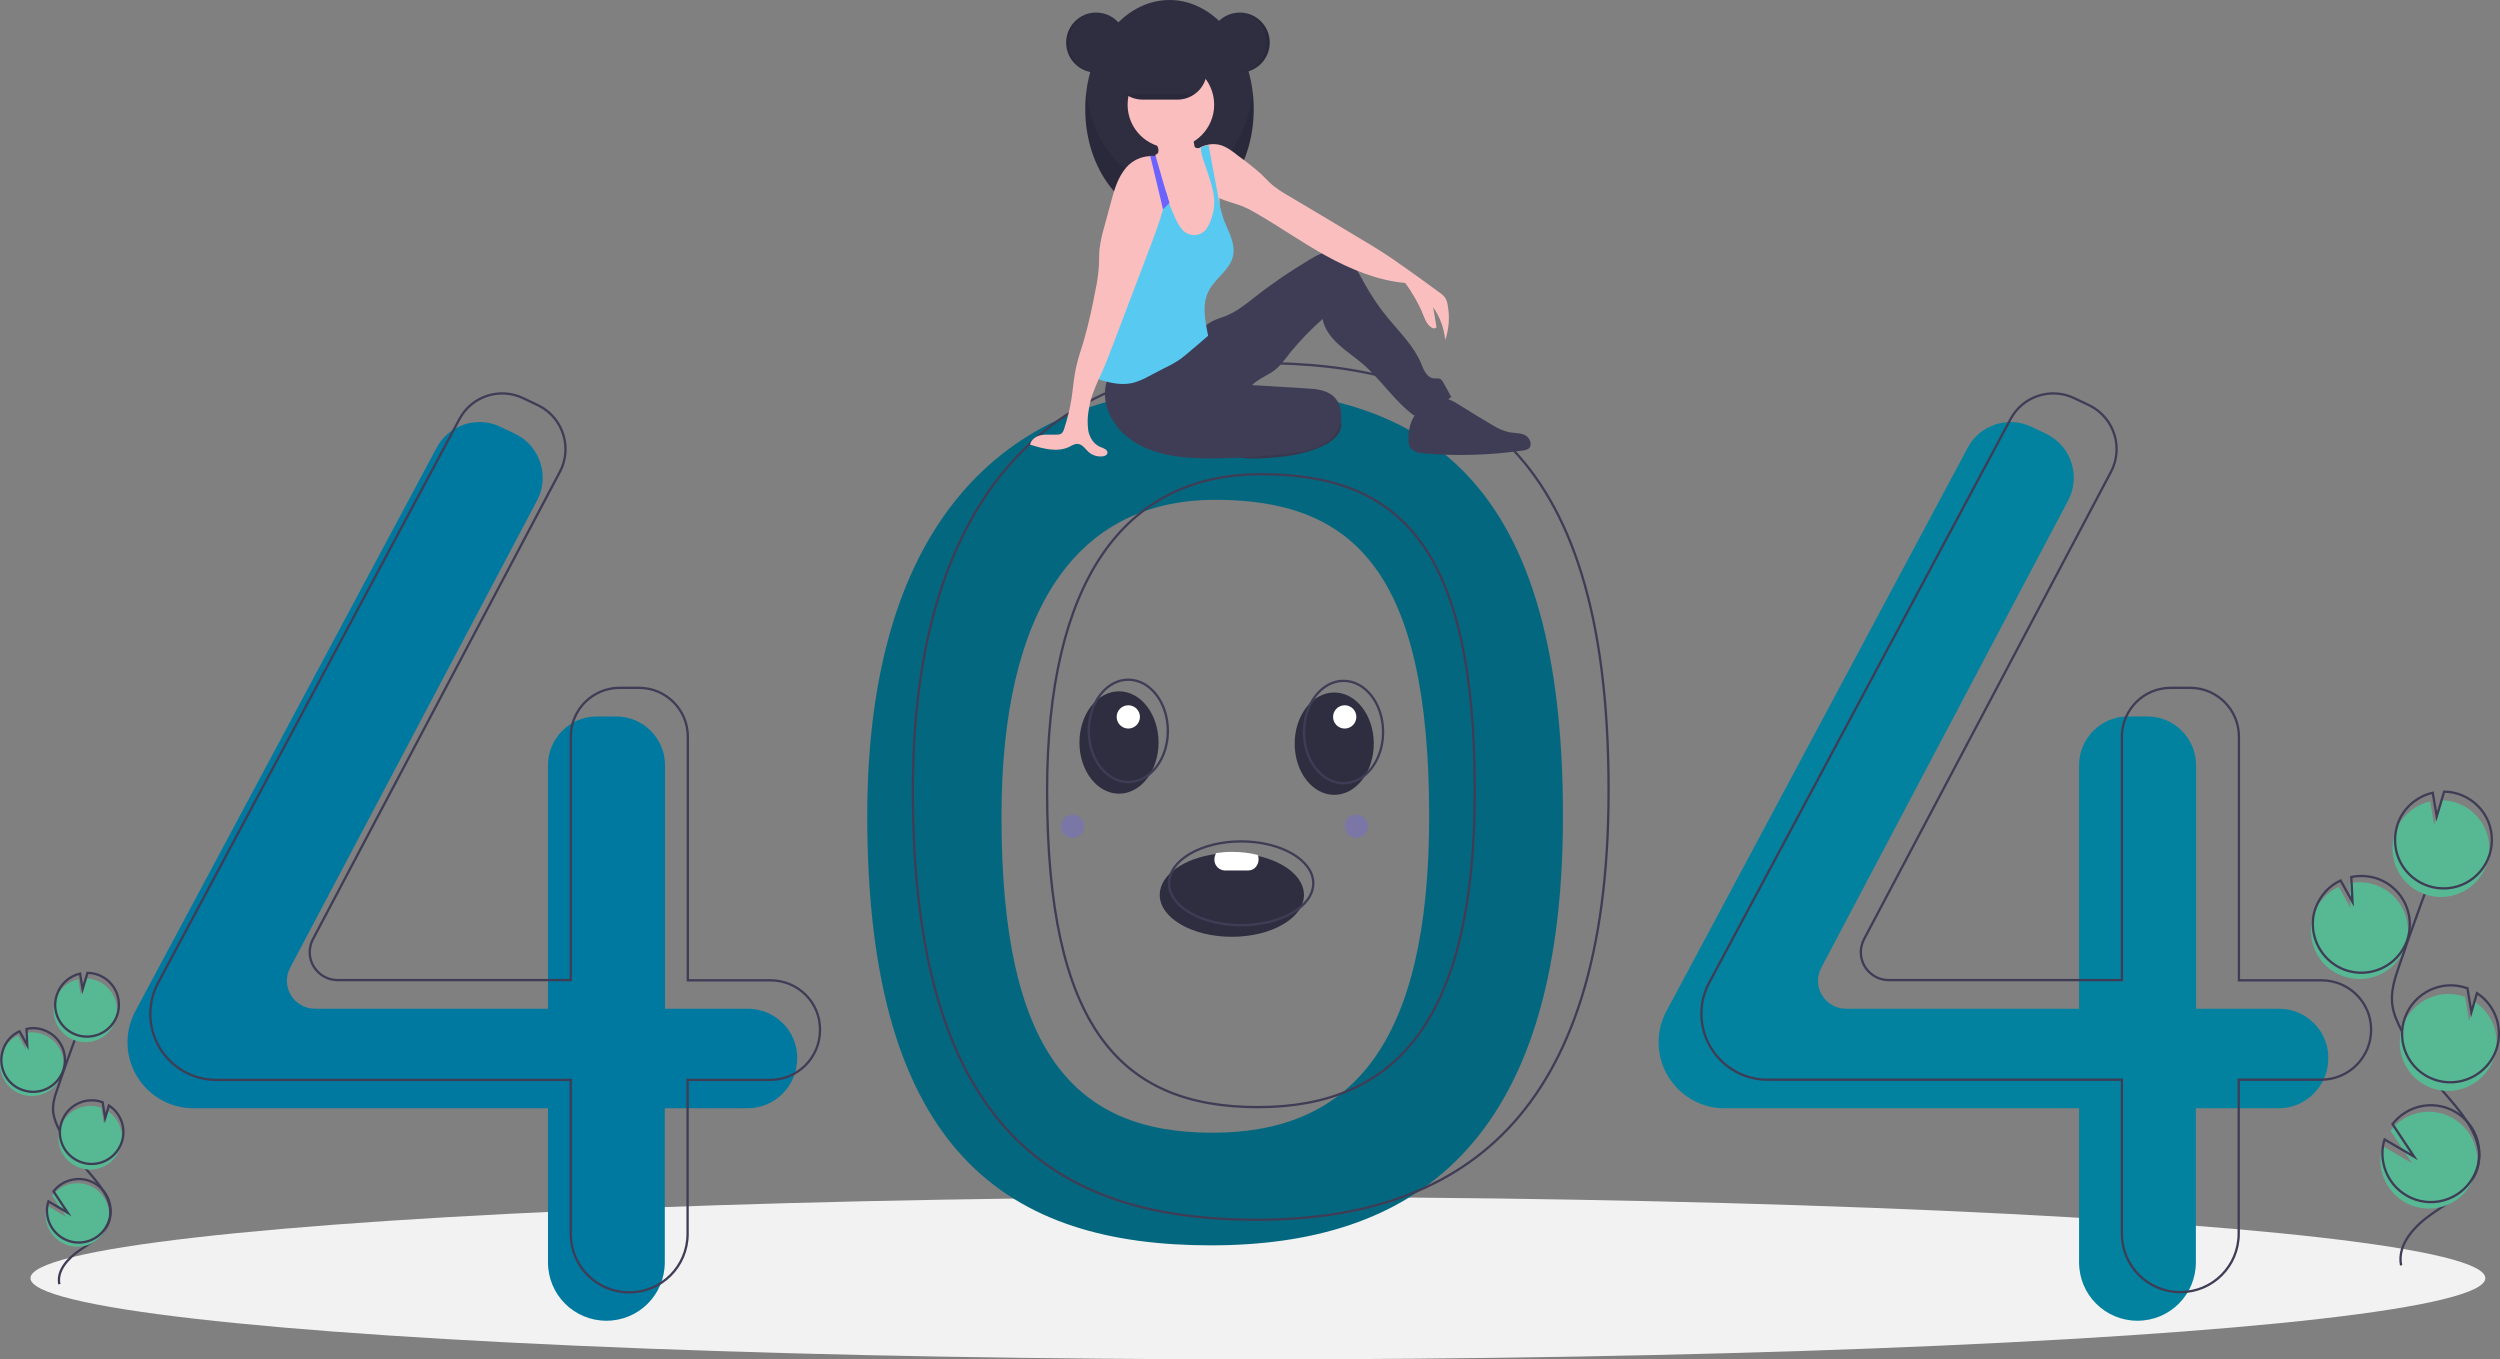 <?xml version="1.0" encoding="utf-8"?>
<!-- Generator: Adobe Illustrator 23.0.1, SVG Export Plug-In . SVG Version: 6.00 Build 0)  -->
<svg version="1.1" id="fd59ce54-f850-4dfc-bc34-dd7d379d600e"
	 xmlns="http://www.w3.org/2000/svg" xmlns:xlink="http://www.w3.org/1999/xlink" x="0px" y="0px" viewBox="0 0 1074.4 584.2"
	 style="enable-background:new 0 0 1074.4 584.2;" xml:space="preserve">
<rect x="0" y="0" width="1074.4" height="584.2" fill="#808080" stroke="none"/>
<style type="text/css">
	.st0{fill:#F2F2F2;}
	.st1{fill:#03687F;}
	.st2{fill:#0079A0;}
	.st3{fill:#02829F;}
	.st4{fill:none;stroke:#3F3D56;stroke-miterlimit:10;}
	.st5{fill:#2F2E41;}
	.st6{opacity:0.1;enable-background:new    ;}
	.st7{fill:#3F3D56;}
	.st8{fill:#FBBEBE;}
	.st9{fill:#58CAF1;}
	.st10{fill:#6C63FF;}
	.st11{fill:#57B894;}
	.st12{fill:#FFFFFF;}
	.st13{opacity:0.3;fill:#6C63FF;enable-background:new    ;}
</style>
<title>page not found</title>
<ellipse class="st0" cx="540.6" cy="549.3" rx="527.5" ry="34.9"/>
<path class="st1" d="M520.4,167c-85.9,0-147.7,55.1-147.7,183.8c0,145.8,61.7,184.4,147.7,184.4s151.3-42.3,151.3-184.4
	C671.8,198.9,606.4,167,520.4,167z M521,486.8c-59.5,0-90.6-34.9-90.6-135.9c0-89.1,32.4-136.1,91.9-136.1s91.9,30.9,91.9,136.1
	C614.2,449.3,580.5,486.8,521,486.8z"/>
<path class="st2" d="M321.3,433.5h-35.5V328.9c0-11.6-9.4-21-21-21h-8.3c-11.6,0-21,9.4-21,21l0,0v104.6H135.3c-6.6,0-12-5.4-12-12
	c0-1.9,0.5-3.9,1.4-5.6l106.1-200.8c5.4-10.2,1.5-22.9-8.7-28.3c-0.3-0.1-0.6-0.3-0.8-0.4l-6.3-3c-10.1-4.8-22.2-0.8-27.4,9.1
	l-129.4,242c-2.2,4.1-3.4,8.7-3.4,13.4l0,0c0,15.7,12.7,28.4,28.4,28.4c0,0,0,0,0,0h152.3v66.2c0,13.9,11.2,25.1,25.1,25.1l0,0h0
	c13.9,0,25.1-11.2,25.1-25.1l0,0v-66.2h35.5c11.8,0,21.4-9.6,21.4-21.4l0,0C342.8,443.1,333.2,433.5,321.3,433.5L321.3,433.5z"/>
<path class="st3" d="M979.3,433.5h-35.5V328.9c0-11.6-9.4-21-21-21h-8.3c-11.6,0-21,9.4-21,21l0,0v104.6H793.3c-6.6,0-12-5.4-12-12
	c0-1.9,0.5-3.9,1.4-5.6l106.1-200.8c5.4-10.2,1.5-22.9-8.7-28.3c-0.3-0.1-0.6-0.3-0.8-0.4l-6.3-3c-10.1-4.8-22.2-0.8-27.4,9.1
	l-129.4,242c-2.2,4.1-3.4,8.7-3.4,13.4l0,0c0,15.7,12.7,28.4,28.4,28.4l0,0h152.3v66.2c0,13.9,11.2,25.1,25.1,25.1c0,0,0,0,0,0l0,0
	c13.9,0,25.1-11.2,25.1-25.1c0,0,0,0,0,0v-66.2h35.5c11.8,0,21.4-9.6,21.4-21.4l0,0l0,0C1000.8,443.1,991.2,433.5,979.3,433.5
	L979.3,433.5z"/>
<path class="st4" d="M331.1,421.3h-35.5V316.6c0-11.6-9.4-21-21-21l0,0h-8.3c-11.6,0-21,9.4-21,21v0v104.6H145.1
	c-6.6,0-12-5.4-12-12c0-1.9,0.5-3.9,1.4-5.6l106.1-200.8c5.4-10.2,1.5-22.9-8.7-28.3c-0.3-0.1-0.6-0.3-0.8-0.4l-6.3-3
	c-10.1-4.8-22.2-0.8-27.4,9.1L68,422.3c-2.2,4.1-3.4,8.7-3.4,13.4l0,0c0,15.7,12.7,28.4,28.4,28.4h152.3v66.2
	c0,13.9,11.2,25.1,25.1,25.1l0,0h0c13.9,0,25.1-11.2,25.1-25.1l0,0v-66.2h35.5c11.8,0,21.4-9.6,21.4-21.4l0,0
	C352.6,430.9,343,421.3,331.1,421.3z"/>
<path class="st4" d="M997.7,421.3h-35.5V316.6c0-11.6-9.4-21-21-21l0,0h-8.3c-11.6,0-21,9.4-21,21v0v104.6H811.7
	c-6.6,0-12-5.4-12-12c0-1.9,0.5-3.9,1.4-5.6l106.1-200.8c5.4-10.2,1.5-22.9-8.7-28.3c-0.3-0.1-0.6-0.3-0.8-0.4l-6.3-3
	c-10.1-4.8-22.2-0.8-27.4,9.1l-129.4,242c-2.2,4.1-3.4,8.7-3.4,13.4l0,0c0,15.7,12.7,28.4,28.4,28.4l0,0h152.3v66.2
	c0,13.9,11.2,25.1,25.1,25.1c0,0,0,0,0,0l0,0c13.9,0,25.1-11.2,25.1-25.1c0,0,0,0,0,0v-66.2h35.5c11.8,0,21.4-9.6,21.4-21.4l0,0l0,0
	C1019.1,430.9,1009.5,421.3,997.7,421.3C997.7,421.3,997.7,421.3,997.7,421.3z"/>
<path class="st4" d="M540,156c-85.9,0-147.7,55.1-147.7,183.8c0,145.8,61.7,184.4,147.7,184.4s151.3-42.3,151.3-184.4
	C691.4,187.8,626,156,540,156z M540.6,475.8c-59.5,0-90.6-34.9-90.6-135.9c0-89.1,32.4-136.1,91.9-136.1s91.9,30.9,91.9,136.1
	C633.8,438.3,600.1,475.8,540.6,475.8L540.6,475.8z"/>
<circle class="st5" cx="471.1" cy="18.3" r="12.9"/>
<ellipse class="st5" cx="502.6" cy="46.9" rx="36.2" ry="46.9"/>
<path class="st6" d="M502.6,79.6c-18.1,0-33.1-17.3-35.8-39.8c-0.3,2.4-0.4,4.7-0.4,7.1c0,25.9,16.2,46.9,36.2,46.9
	s36.2-21,36.2-46.9c0-2.4-0.1-4.7-0.4-7.1C535.7,62.3,520.7,79.6,502.6,79.6z"/>
<path class="st7" d="M576.2,184.2c-0.8,3.2-4.1,5.8-7.8,7.5c-7.8,3.8-17.4,4.9-26.8,5.3c-2.4,0.1-4.8,0.1-7.1-0.1
	c-4.6-0.4-8.9-2.4-12.3-5.6c-0.8-0.5-1-1.5-0.5-2.3c0.1-0.2,0.3-0.4,0.5-0.5c5-5.5,13.3-8.8,21.6-11.2c6.3-1.8,17.4-6.6,24.3-5.9
	C574.9,171.9,577.2,180.2,576.2,184.2z"/>
<path class="st6" d="M576.2,184.2c-0.8,3.2-4.1,5.8-7.8,7.5c-7.8,3.8-17.4,4.9-26.8,5.3c-2.4,0.1-4.8,0.1-7.1-0.1
	c-4.6-0.4-8.9-2.4-12.3-5.6c-0.8-0.5-1-1.5-0.5-2.3c0.1-0.2,0.3-0.4,0.5-0.5c5-5.5,13.3-8.8,21.6-11.2c6.3-1.8,17.4-6.6,24.3-5.9
	C574.9,171.9,577.2,180.2,576.2,184.2z"/>
<path class="st7" d="M477,160.3c-2.4,4.7-2.8,10.1-1.2,15.1c1.6,4.9,4.7,9.3,8.8,12.5c10.1,8.1,24,9.2,36.9,9.1
	c11.3-0.1,22.7-0.9,33.9-2.3c3.8-0.3,7.5-1.2,11-2.6c4.2-1.8,7.9-5.2,9.4-9.5s0.4-9.7-3.1-12.6c-3.1-2.5-7.5-2.9-11.5-3.1l-23.1-1.4
	c2.3-2.3,5.3-3.6,8.1-5.3c3.7-2.2,6.1-6,8.8-9.3c4.1-4.9,8.6-9.6,13.4-13.8c0.8,4.3,3.5,7.8,6.7,10.8s6.9,5.4,10.2,8.2
	c8.1,6.9,13.9,16.2,22.4,22.5c5.8-1.5,11.3-4.3,16-8l-3.3-6c-0.3-0.6-0.7-1.2-1.2-1.6c-0.9-0.6-2.1-0.3-3.2-0.4
	c-2.9-0.4-4.2-3.8-5.3-6.5c-3.1-7.4-9.1-13.2-14.2-19.4c-3.8-4.6-7.1-9.5-10-14.7c-1.7-3.1-3.3-6.3-5.6-9s-5.6-4.8-9.1-4.8
	c-3.1,0-6,1.6-8.7,3.2c-8.2,4.9-16.1,10.2-23.6,16.1c-3.9,3.1-7.9,6.3-12.5,8.2c-1.9,0.8-4,1.3-5.9,2.3c-3.3,1.7-5.8,4.5-8.4,7.1
	C503.2,154,490.2,159.9,477,160.3z"/>
<path class="st8" d="M525.3,96.1c-0.1,2.8-0.7,5.5-1.7,8c-1.1,2.6-3.2,4.6-5.8,5.6c-1.8,0.5-3.8,0.6-5.6,0.2
	c-1.6-0.2-3.2-0.7-4.6-1.6c-2.2-1.5-3.2-4.1-3.6-6.7c-0.4-2.6-0.2-5.2-0.5-7.9c-0.2-2.1-0.6-4.2-1.2-6.3c-0.2-0.7-0.3-1.4-0.5-2
	c-0.2-0.7-0.3-1.4-0.5-2c-0.1-0.6-0.3-1.3-0.4-1.9c-0.1-0.5-0.2-1.1-0.2-1.6c-0.1-1.6-0.3-3.3-0.8-4.8c-0.5-1-1-2-1.7-2.9
	c-0.3-0.4-0.6-0.8-0.8-1.2c-0.7-1.1-1.1-2.4-1-3.7c0-0.2,0.1-0.4,0.1-0.6c0-0.1,0.1-0.2,0.1-0.2c0.6-0.2,1-0.6,1.2-1.1
	c0.1-0.6,0.1-1.2-0.1-1.8c-0.2-0.8-0.6-1.6-1-2.3c-0.3-0.5-1.2-1.3-1.2-1.9c0-1.1,2.1-2,3-2.4c2.7-1.3,5.6-1.9,8.6-1.7
	c1.9,0.1,4,0.7,5,2.3c0.9,1.4,0.8,3.3,1.2,5c0,0.2,0.1,0.5,0.3,0.7c0.2,0.2,0.5,0.3,0.7,0.3c0.5,0.1,0.9,0.1,1.4,0.1h0
	c0.1,0,0.2,0,0.4-0.1c0.7-0.1,1.4-0.4,2-0.9c0.4-0.1,0.8-0.2,1.2-0.3c0,0,0,0,0,0c1.6,5,1.8,10.3,3.1,15.4c0.6,2.5,1.6,5,1.7,7.6
	c0,0.1,0,0.2,0,0.3c0,0.8,0,1.7,0,2.5c0,0.4,0.1,0.7,0.1,1.1c0.1,0.6,0.3,1.2,0.5,1.7l0,0c0.1,0.2,0.1,0.4,0.2,0.6
	c0,0.1,0.1,0.3,0.1,0.4l0,0C525.4,93.3,525.5,94.7,525.3,96.1z"/>
<circle class="st8" cx="503.2" cy="45" r="18.6"/>
<path class="st8" d="M621.1,146.1c-0.5-5.1-2.3-9.9-5.2-14.1c0.5,2.9,1,5.7,1.4,8.6c-1.2,0.4-2.6-0.1-3.4-1c-0.8-1-1.4-2.1-1.8-3.3
	c-2.1-5.2-4.9-10.2-8.2-14.7c-11.8-1-23.5-5.9-33.9-11.6c-10.4-5.7-20.1-12.6-30.4-18.5c-1.8-1.1-3.6-2-5.5-2.8
	c-3.2-1.3-6.8-2-9.9-3.5c-0.2-0.1-0.4-0.2-0.6-0.3c-0.7-0.4-1.3-0.8-1.9-1.3c-0.3-0.3-0.6-0.6-0.9-0.9c-1.5-1.8-2.7-3.8-3.6-6
	c-1.6-3.6-2.2-8-3.8-11.6c0.7-0.7,1.6-1.3,2.5-1.8h0c0.1-0.1,0.3-0.1,0.4-0.2c0.6-0.3,1.3-0.5,2-0.7c0.4-0.1,0.8-0.2,1.2-0.3
	c0,0,0,0,0,0c1.8-0.3,3.7-0.2,5.5,0.4c2.6,0.9,4.8,2.6,6.9,4.3c3.5,2.5,6.9,5.2,10.1,8c1.8,1.7,3.4,3.6,5.4,5.2
	c1.6,1.2,3.3,2.4,5.1,3.4c10.4,6.2,20.9,12.4,31.3,18.7c3.5,2.1,7.1,4.2,10.5,6.4c5.2,3.4,10.3,7.1,15.4,10.7c3,2.2,6,4.3,8.9,6.5
	c1,0.6,1.8,1.4,2.5,2.3c0.6,1.1,1,2.2,1.1,3.4C623.1,136.4,622.7,141.4,621.1,146.1z"/>
<path class="st9" d="M529.9,110.1c-1.3,5.6-6.9,9-9.9,13.9c-3.7,6.1-2.2,13.2-0.8,20.3c-2.5,2.2-5.1,4.4-7.6,6.5
	c-1.4,1.2-2.8,2.4-4.3,3.5c-2.2,1.5-4.5,2.8-6.9,3.9c-2.2,1.2-4.5,2.3-6.7,3.5c-2.1,1.2-4.3,2.1-6.6,2.8c-4.4,1.1-9.1,0.3-13.5-1
	c-0.5-0.1-1-0.3-1.5-0.6c-0.3-0.2-0.5-0.4-0.7-0.6c-0.4-0.8-0.6-1.7-0.4-2.5c0.4-7.4,2.2-14.5,4-21.7c1-4.3,2.2-8.5,3.8-12.6
	c1.6-3.5,3.4-6.9,5.4-10.2c2.2-4.1,4.9-8,7.9-11.5c1.5-1.4,2.7-3,3.7-4.7c1.1-2.5,0.7-5.5,0.9-8.2c0.2-2.1,0.7-4.1,1.6-6v0
	c0.5-1,1.1-2,1.7-2.9c0.3,0.7,0.6,1.4,0.9,2.1c0.2,0.5,0.4,0.9,0.6,1.4c0.3,0.6,0.5,1.2,0.8,1.8c0.7,1.7,1.5,3.4,2.2,5.1
	c0.8,2.1,1.9,4.2,3.3,5.9c2.1,2.9,6.1,3.6,9.1,1.6c0.9-0.6,1.6-1.4,2.1-2.4c1.1-1.9,1.8-3.9,2.3-6c0.6-2.6,0.7-5.2,0.3-7.8
	c-0.8-5-2.9-10.1-4.4-14.8c-0.6-1.6-1-3.2-1.1-4.9c0-0.2,0-0.4,0.1-0.6c0,0,0-0.1,0-0.1c0.6-0.3,1.3-0.5,2-0.7
	c0.4-0.1,0.8-0.2,1.2-0.3c1.4,7.4,2.7,14.8,4.1,22.1c0,0.2,0.1,0.3,0.1,0.5c0.2,1.1,0.4,2.1,0.6,3.2c0.2,1,0.4,1.9,0.7,2.9l0,0
	c0.1,0.3,0.2,0.6,0.3,1l0,0c0.2,0.9,0.5,1.7,0.8,2.6C527.9,99.6,531.1,104.7,529.9,110.1z"/>
<path class="st7" d="M605.3,189c-0.1,1.1,0.2,2.2,0.6,3.1c1.2,2.1,3.9,2.6,6.4,2.8c14.1,1.2,28.3,0.7,42.3-1.3
	c0.8-0.1,1.5-0.3,2.2-0.7c2-1.4,0.8-4.8-1.4-5.9s-4.8-0.8-7.1-1.3c-2.4-0.6-4.6-1.6-6.7-2.9c-4.8-2.8-9.6-5.7-14.3-8.7
	c-2.8-1.8-6.1-3.7-9.2-2.6C609.4,174.5,605.2,179.8,605.3,189z"/>
<path class="st8" d="M501.4,83L501.4,83c0,0.1,0,0.3-0.1,0.4c0,0.2-0.1,0.4-0.1,0.6c-0.4,2-0.9,4-1.4,6c-1.5,5.5-3.5,10.8-5.5,16.1
	c-5.4,14.2-10.8,28.4-16.2,42.6c-1.4,3.6-2.7,7.2-4.3,10.7c-0.5,1.2-1,2.3-1.6,3.5c-1.9,4.3-3.7,8.7-4.3,13.2c-0.6,3-0.6,6-0.2,9
	c0.6,3,2.4,5.9,5.2,7c1.4,0.5,3.4,1.3,3,2.7c-0.2,0.8-1.1,1.2-1.9,1.3c-2.1,0.3-4.3-0.3-6-1.7c-1.5-1.3-2.7-3.4-4.7-3.6
	c-1.4-0.2-2.7,0.7-3.9,1.3c-5.2,2.4-11.2,0.7-16.7-1c0.4-2.2,2.6-3.7,4.8-4.1c2.2-0.4,4.5-0.1,6.7-0.2c0.7,0,1.4-0.1,2-0.5
	c0.5-0.5,0.9-1.2,1.1-1.9c1.4-4.3,2.5-8.7,3.2-13.1c0.7-4.7,1-9.4,2.1-14c0.8-3.6,2-7.1,3.1-10.6c2.1-7.3,3.7-14.6,5.1-22.1
	c0.7-3.1,1.1-6.2,1.4-9.4c0.2-2.6,0.1-5.2,0.3-7.8c0.4-3.4,1.1-6.7,2.1-10c1-3.6,1.9-7.1,2.9-10.7c1.4-5.3,3-10.7,6.6-14.8
	c2.5-2.9,6.2-4.6,10-4.8c0.7,0,1.4,0.1,2.1,0.2c0.1,0,0.2,0.1,0.3,0.1c0.8,0.2,1.5,0.5,2.2,0.9c1.1-0.7,1.7-0.5,2.4,0.6
	c0.6,1.2,1,2.5,0.9,3.8C502.3,76.1,502,79.6,501.4,83z"/>
<path class="st10" d="M502.6,87.2L502.6,87.2l-0.3,0.3l-2.5,2.5l-1.2-5.2l-4.3-17.9c0.7,0,1.4,0.1,2.1,0.2c0-0.2,0.1-0.4,0.1-0.6
	l0.2,0.7l1.4,4.9l2.7,9.3l0.5,1.5v0L502.6,87.2z"/>
<path class="st5" d="M518.7,30.2c0,3.3-1.3,6.5-3.7,8.9c-0.4,0.4-0.9,0.8-1.4,1.2c-2.2,1.6-4.8,2.5-7.5,2.5H491
	c-7,0-12.6-5.7-12.6-12.6c0-6.9,5.6-12.6,12.6-12.6h15.1C513,17.6,518.6,23.3,518.7,30.2z"/>
<circle class="st5" cx="532.8" cy="18.3" r="12.9"/>
<path class="st6" d="M532.5,5.3c-0.2,0-0.3,0-0.5,0c7.1,0.3,12.7,6.2,12.4,13.4c-0.2,6.8-5.7,12.2-12.4,12.4c0.2,0,0.3,0,0.5,0
	c7.1,0,12.9-5.8,12.9-12.9C545.4,11.1,539.6,5.3,532.5,5.3z"/>
<path class="st6" d="M471.1,5.3c0.2,0,0.3,0,0.5,0c-7.1,0.3-12.7,6.2-12.4,13.4c0.2,6.8,5.7,12.2,12.4,12.4c-0.2,0-0.3,0-0.5,0
	c-7.1,0-12.9-5.8-12.9-12.9C458.3,11.1,464,5.4,471.1,5.3z"/>
<path class="st6" d="M513.6,40.3c-2.2,1.6-4.8,2.5-7.5,2.5H491c-2.7,0-5.4-0.9-7.5-2.5H513.6z"/>
<path class="st8" d="M611.1,133.8c0,0,3.3,9.4,6.2,6.9l-2.4-12.2L611.1,133.8z"/>
<path class="st11" d="M1006.9,419.5c10.8,3.9,22.7-1.6,26.7-12.4c3.9-10.8-1.6-22.7-12.4-26.7c-3.7-1.3-7.6-1.6-11.5-0.8l0.5,10.7
	l-5.1-9.2c-5,2.3-8.8,6.6-10.7,11.7c-0.7,1.8-1.1,3.7-1.2,5.6C992.5,407.8,998.1,416.4,1006.9,419.5z"/>
<path class="st4" d="M1031.9,543.8c-1.8-9.1,6-17.2,13.6-22.4s16.6-10.4,19.2-19.3c3.8-12.8-7.4-24.5-16.1-34.6
	c-6.5-7.5-12-15.7-16.5-24.6c-1.8-3.5-3.5-7.2-4-11.2c-0.7-5.7,1.1-11.3,3-16.7c6.1-18,12.7-35.9,19.6-53.7"/>
<path class="st4" d="M1007.7,416.8c10.8,3.9,22.7-1.6,26.7-12.4c3.9-10.8-1.6-22.7-12.4-26.7c-3.7-1.3-7.6-1.6-11.5-0.8l0.5,10.7
	l-5.1-9.2c-5,2.3-8.8,6.6-10.7,11.7c-0.7,1.8-1.1,3.7-1.2,5.6C993.4,405,999,413.6,1007.7,416.8z"/>
<path class="st11" d="M1029.4,357.6c2.4-6.7,8.1-11.6,15-13.2l1.7,10.2l3.2-10.7c11.5,0.2,20.7,9.6,20.5,21.1
	c-0.2,11.5-9.6,20.7-21.1,20.5c-11.5-0.2-20.7-9.6-20.5-21.1C1028.2,362.1,1028.6,359.8,1029.4,357.6z"/>
<path class="st4" d="M1030.5,353.9c2.4-6.7,8.1-11.6,15-13.2l1.7,10.2l3.2-10.7c11.5,0.2,20.7,9.6,20.5,21.1
	c-0.2,11.5-9.6,20.7-21.1,20.5c-11.5-0.2-20.7-9.6-20.5-21.1C1029.3,358.4,1029.8,356.1,1030.5,353.9z"/>
<path class="st11" d="M1045,467.6c10.8,3.9,22.7-1.7,26.7-12.5c3.3-9.1-0.1-19.3-8.2-24.6l-2.4,8.2l-1.7-10.3c0,0,0,0-0.1,0
	c-10.8-3.9-22.7,1.7-26.7,12.5C1028.6,451.7,1034.2,463.7,1045,467.6C1045,467.6,1045,467.6,1045,467.6L1045,467.6z"/>
<path class="st4" d="M1046,463.9c10.8,3.9,22.7-1.7,26.7-12.5c3.3-9.1-0.1-19.3-8.2-24.6l-2.4,8.2l-1.7-10.3c0,0,0,0-0.1,0
	c-10.8-3.9-22.7,1.7-26.7,12.5C1029.6,448,1035.2,460,1046,463.9C1046,463.9,1046,463.9,1046,463.9L1046,463.9z"/>
<path class="st11" d="M1023.3,502.2c2,11.3,12.8,18.9,24.1,16.9s18.9-12.8,16.9-24.1c-2-11.3-12.8-18.9-24.1-16.9
	c-5.1,0.9-9.7,3.7-12.9,7.8l9.3,14l-12.7-7.4C1023,495.6,1022.7,498.9,1023.3,502.2z"/>
<path class="st4" d="M1024.2,499.4c2,11.3,12.8,18.9,24.1,16.9s18.9-12.8,16.9-24.1c-2-11.3-12.8-18.9-24.1-16.9
	c-5.1,0.9-9.7,3.7-12.9,7.8l9.3,14l-12.7-7.4C1023.8,492.8,1023.6,496.2,1024.2,499.4z"/>
<path class="st11" d="M9,470.2c7.1,2.6,14.9-1.1,17.5-8.2c2.6-7.1-1.1-14.9-8.2-17.5c-2.4-0.9-5-1.1-7.5-0.5l0.3,7l-3.3-6
	c-3.3,1.5-5.8,4.3-7,7.7c-0.4,1.2-0.7,2.4-0.8,3.7C-0.4,462.5,3.3,468.2,9,470.2z"/>
<path class="st4" d="M25.5,551.9c-1.2-6,3.9-11.3,8.9-14.7s10.9-6.8,12.6-12.7c2.5-8.4-4.9-16.1-10.6-22.8
	c-4.2-4.9-7.9-10.3-10.9-16.1c-1.3-2.3-2.2-4.8-2.6-7.3c-0.5-3.7,0.7-7.4,2-11c4-11.8,8.3-23.6,12.9-35.2"/>
<path class="st4" d="M9.6,468.4c7.1,2.6,14.9-1.1,17.5-8.2c2.6-7.1-1.1-14.9-8.2-17.5c-2.4-0.9-5-1.1-7.5-0.5l0.3,7l-3.3-6
	c-3.3,1.5-5.8,4.3-7,7.7c-0.4,1.2-0.7,2.4-0.8,3.7C0.2,460.7,3.8,466.4,9.6,468.4z"/>
<path class="st11" d="M23.8,429.5c1.6-4.4,5.3-7.6,9.8-8.7l1.1,6.7l2.1-7c7.6,0.1,13.6,6.3,13.5,13.9S44,448,36.5,447.9
	S22.9,441.6,23,434C23,432.5,23.3,431,23.8,429.5z"/>
<path class="st4" d="M24.6,427.1c1.6-4.4,5.3-7.6,9.8-8.7l1.1,6.7l2.1-7c7.6,0.1,13.6,6.3,13.5,13.9s-6.3,13.6-13.9,13.5
	s-13.6-6.3-13.5-13.9C23.8,430.1,24,428.6,24.6,427.1z"/>
<path class="st11" d="M34.1,501.8c7.1,2.6,14.9-1.1,17.5-8.2c2.2-6-0.1-12.7-5.4-16.1l-1.6,5.4l-1.1-6.8c0,0,0,0,0,0
	c-7.1-2.6-14.9,1.1-17.5,8.2C23.3,491.4,26.9,499.2,34.1,501.8C34,501.8,34,501.8,34.1,501.8z"/>
<path class="st4" d="M34.7,499.4c7.1,2.6,14.9-1.1,17.5-8.2c2.2-6-0.1-12.7-5.4-16.1l-1.6,5.4l-1.1-6.8c0,0,0,0,0,0
	c-7.1-2.6-14.9,1.1-17.5,8.2C23.9,489,27.6,496.8,34.7,499.4L34.7,499.4L34.7,499.4z"/>
<path class="st11" d="M19.8,524.5c1.3,7.4,8.4,12.4,15.8,11.1c7.4-1.3,12.4-8.4,11.1-15.8c-1.3-7.4-8.4-12.4-15.8-11.1
	c-3.4,0.6-6.4,2.4-8.5,5.1l6.1,9.2l-8.3-4.9C19.6,520.2,19.4,522.4,19.8,524.5z"/>
<path class="st4" d="M20.4,522.7c1.3,7.4,8.4,12.4,15.8,11.1c7.4-1.3,12.4-8.4,11.1-15.8c-1.3-7.4-8.4-12.4-15.8-11.1
	c-3.4,0.6-6.4,2.4-8.5,5.1l6.1,9.2l-8.3-4.9C20.1,518.4,20,520.6,20.4,522.7z"/>
<ellipse class="st5" cx="480.9" cy="319.1" rx="17" ry="22"/>
<ellipse class="st5" cx="573.4" cy="319.6" rx="17" ry="22"/>
<path class="st5" d="M560.4,384.6c0,9.9-13.9,18-31,18s-31-8.1-31-18c0-8.6,10.4-15.8,24.3-17.6c2.2-0.3,4.4-0.4,6.7-0.4
	c3.7,0,7.5,0.4,11.1,1.2C552.2,370.4,560.4,377,560.4,384.6z"/>
<ellipse class="st4" cx="484.9" cy="314.1" rx="17" ry="22"/>
<ellipse class="st4" cx="577.4" cy="314.6" rx="17" ry="22"/>
<ellipse class="st4" cx="533.4" cy="379.6" rx="31" ry="18"/>
<path class="st12" d="M540.9,369.3c0,1.3-0.5,2.5-1.3,3.4c-0.8,0.9-2,1.4-3.2,1.4h-10c-2.6-0.1-4.6-2.2-4.5-4.8c0-1,0.3-1.9,0.8-2.7
	c2.2-0.3,4.4-0.5,6.7-0.5c3.7,0,7.5,0.4,11.1,1.3C540.8,368,540.9,368.7,540.9,369.3z"/>
<circle class="st12" cx="484.9" cy="308.1" r="5"/>
<circle class="st12" cx="577.9" cy="308.1" r="5"/>
<circle class="st13" cx="582.9" cy="355.1" r="5"/>
<circle class="st13" cx="460.9" cy="355.1" r="5"/>
</svg>
